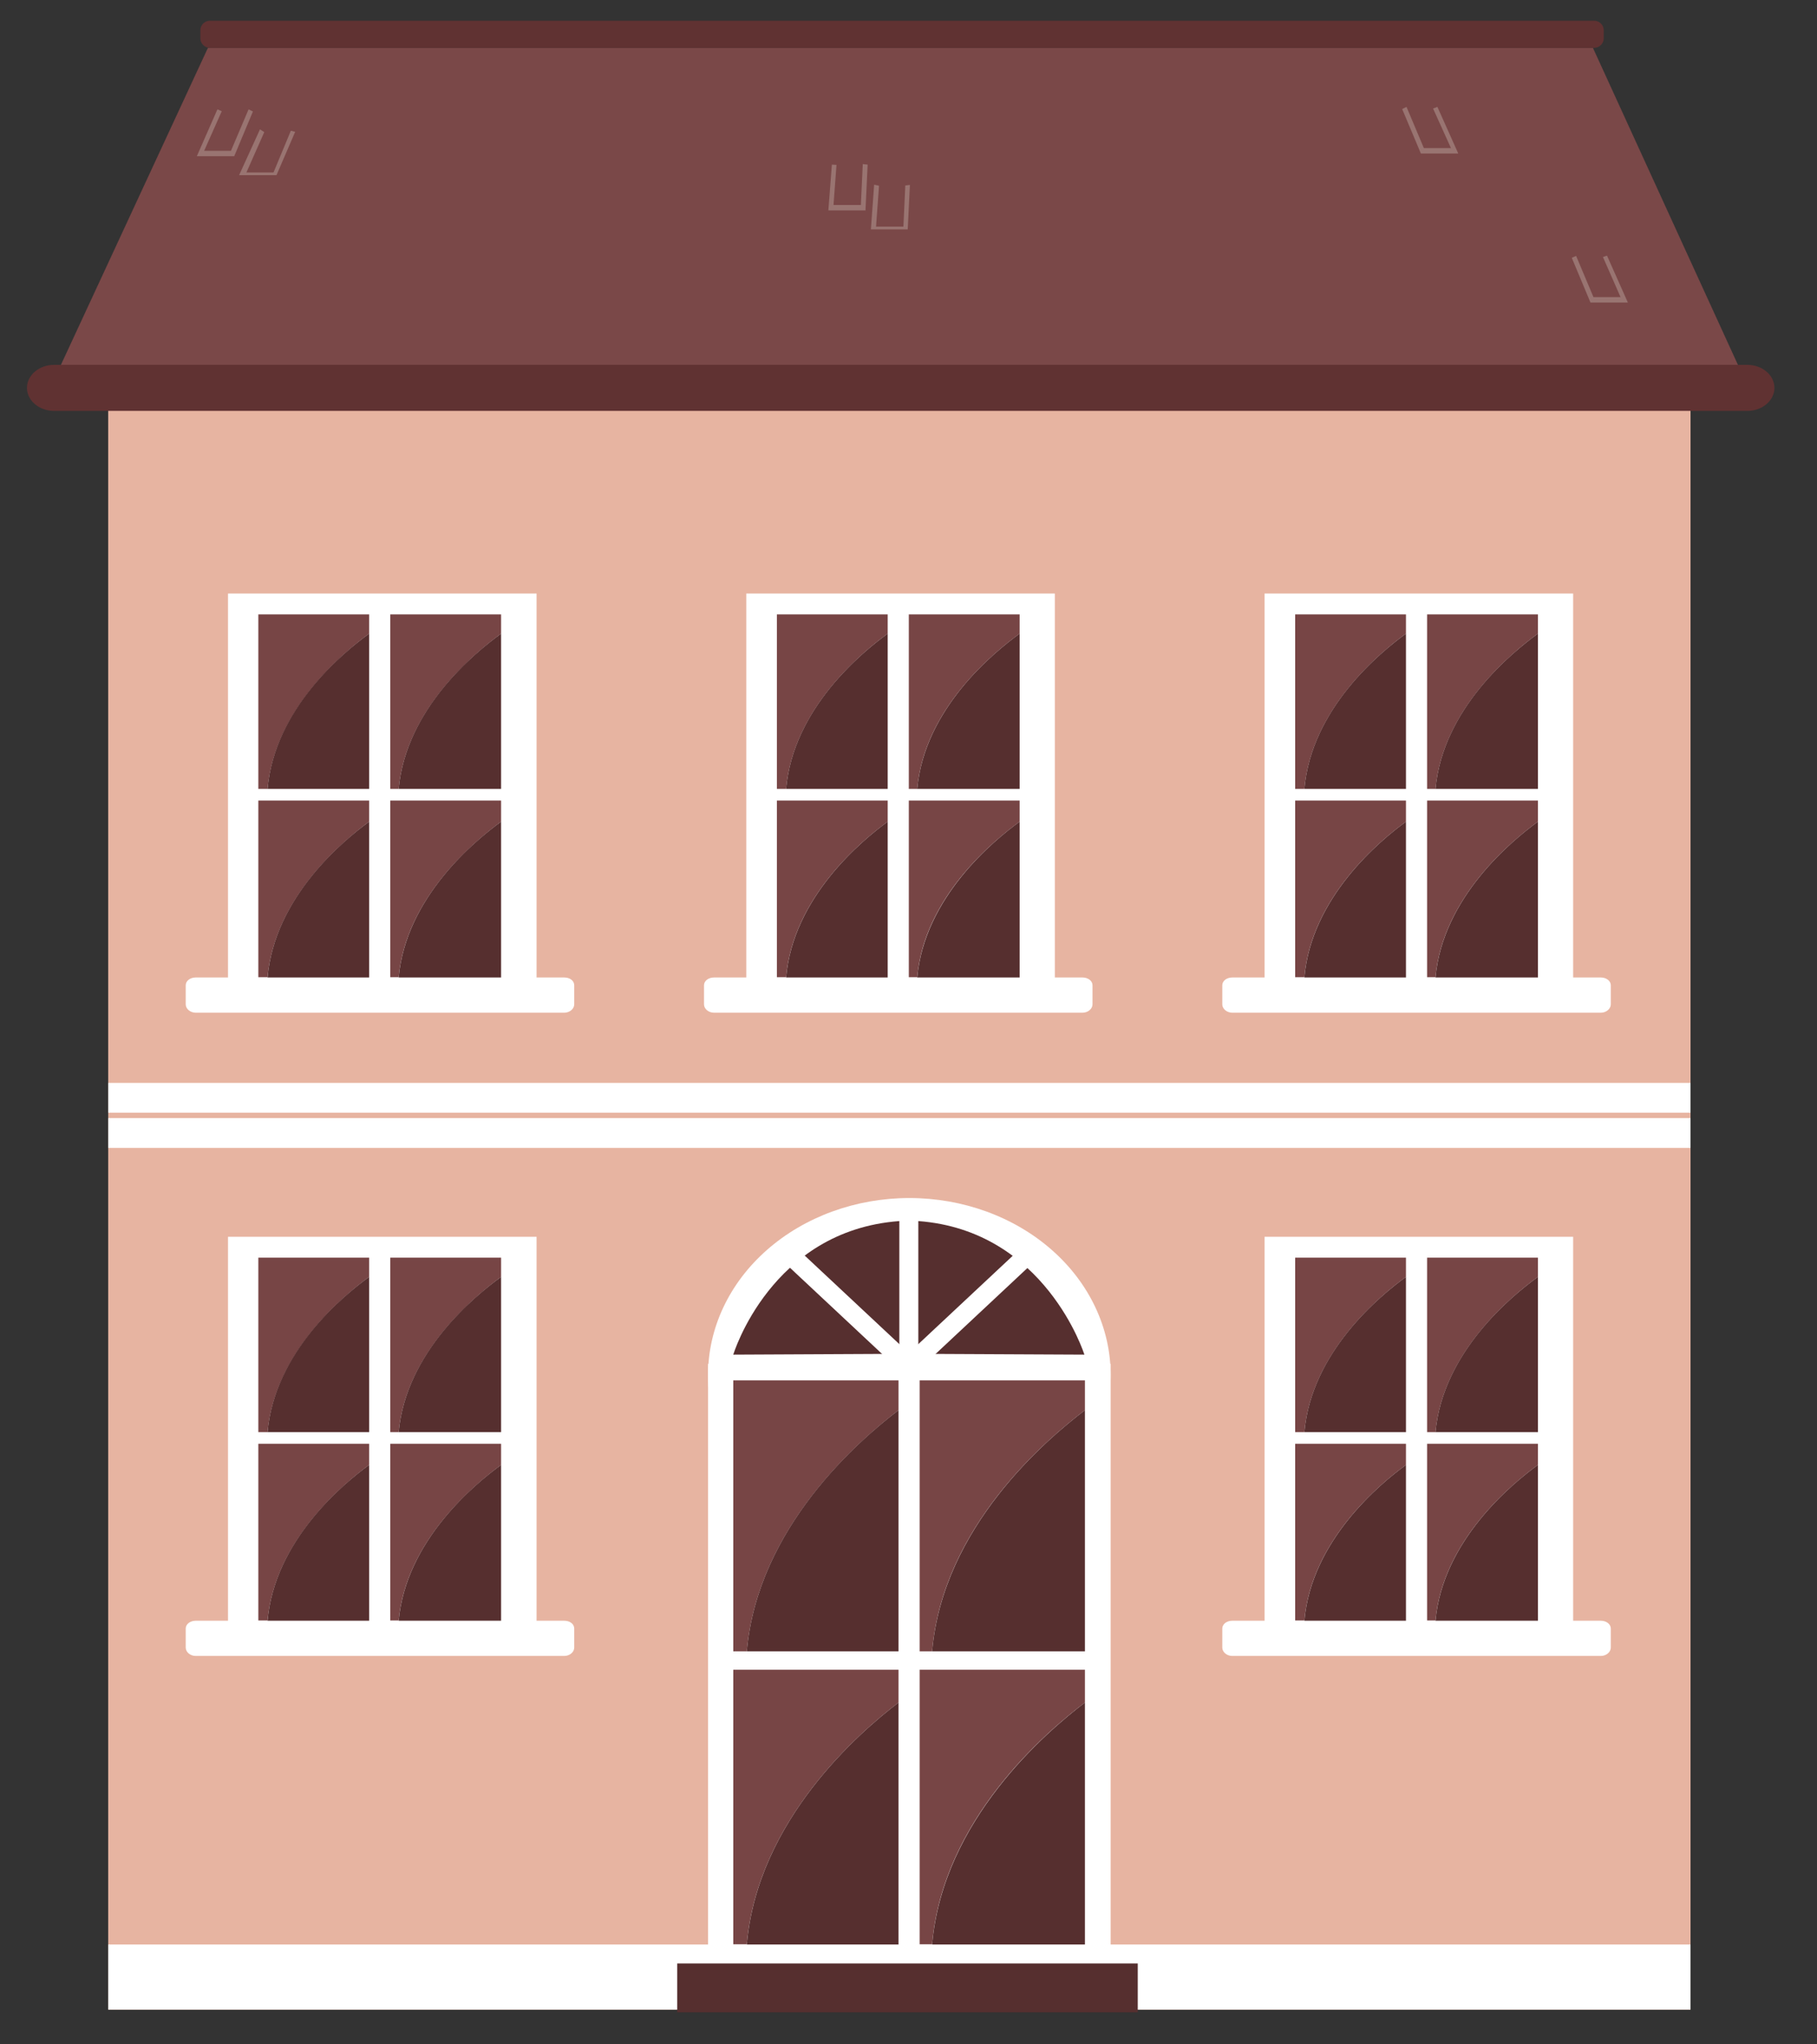 <?xml version="1.0" standalone="no"?><!-- Generator: Gravit.io --><svg xmlns="http://www.w3.org/2000/svg" xmlns:xlink="http://www.w3.org/1999/xlink" style="isolation:isolate" viewBox="0 0 320 360" width="320" height="360"><rect x="0" y="0" width="320" height="360" fill="#333333" stroke="none"/><defs><clipPath id="_clipPath_AbO0RXeBJjfYg6JFDjdnf9Dw8M7jpwEn"><rect width="320" height="360"/></clipPath></defs><g clip-path="url(#_clipPath_AbO0RXeBJjfYg6JFDjdnf9Dw8M7jpwEn)"><rect x="0" y="0" width="666.221" height="464.747" transform="matrix(1,0,0,1,0,0)" fill="none"/><g><clipPath id="_clipPath_eTH1x856irkDQEMppt18UxcHnedxPY24"><path d=" M -324 -108 L 343.994 -108 L 343.994 360.55 L -324 360.55 L -324 -108 Z " fill="rgb(255,255,255)"/></clipPath><g clip-path="url(#_clipPath_eTH1x856irkDQEMppt18UxcHnedxPY24)"><g><g><g><g><g><path d=" M 19.063 68.064 L 297.712 68.064 L 297.712 353.87 L 19.063 353.87 L 19.063 68.064 Z " fill="rgb(239,201,191)"/></g><g><path d=" M 19.063 68.064 L 297.712 68.064 L 297.712 353.87 L 19.063 353.87 L 19.063 68.064 Z " fill="rgb(231,180,161)"/></g><g><path d=" M 308.257 69.019 L 8.518 69.019 L 36.622 8.422 L 280.535 8.422 L 308.257 69.019 Z " fill="rgb(122,72,72)"/></g></g><g><path d=" M 41.25 27.507 L 34.665 27.507 L 38.292 19.253 L 39.055 19.587 L 35.954 26.553 L 40.677 26.553 L 43.779 19.253 L 44.542 19.635 L 41.25 27.507 Z " fill="rgb(153,116,113)"/></g><g><path d=" M 48.693 30.847 L 42.109 30.847 L 45.783 22.784 L 46.546 23.261 L 43.397 30.37 L 48.168 30.37 L 51.222 23.022 L 51.985 23.213 L 48.693 30.847 Z " fill="rgb(153,116,113)"/></g><g><path d=" M 286.69 53.273 L 280.105 53.273 L 276.813 45.4 L 277.577 45.066 L 280.63 52.319 L 285.402 52.319 L 282.3 45.257 L 283.016 45.018 L 286.69 53.273 Z " fill="rgb(153,116,113)"/></g><g><path d=" M 256.821 27.03 L 250.237 27.03 L 246.944 19.205 L 247.708 18.823 L 250.761 26.076 L 255.533 26.076 L 252.384 19.11 L 253.147 18.823 L 256.821 27.03 Z " fill="rgb(153,116,113)"/></g><g><path d=" M 152.423 37.05 L 145.886 37.05 L 146.507 28.987 L 147.318 29.034 L 146.793 36.096 L 151.612 36.096 L 151.946 28.891 L 152.805 28.987 L 152.423 37.05 Z " fill="rgb(153,116,113)"/></g><g><path d=" M 159.866 40.39 L 153.377 40.39 L 153.95 32.517 L 154.809 32.708 L 154.284 39.913 L 159.103 39.913 L 159.437 32.661 L 160.248 32.565 L 159.866 40.39 Z " fill="rgb(153,116,113)"/></g><path d=" M 282.443 6.752 C 282.443 7.658 281.68 8.422 280.773 8.422 L 36.956 8.422 C 36.049 8.422 35.286 7.658 35.286 6.752 L 35.286 5.32 C 35.286 4.414 36.049 3.65 36.956 3.65 L 280.773 3.65 C 281.68 3.65 282.443 4.414 282.443 5.32 L 282.443 6.752 Z " fill="rgb(96,50,50)"/></g><g><g><g><path d=" M 222.706 104.518 L 277.052 104.518 L 277.052 175.898 L 222.706 175.898 L 222.706 104.518 Z " fill="rgb(255,255,255)"/><path d=" M 283.684 176.852 C 283.684 177.663 282.873 178.331 281.919 178.331 L 217.028 178.331 C 216.073 178.331 215.262 177.663 215.262 176.852 L 215.262 173.512 C 215.262 172.701 216.073 172.128 217.028 172.128 L 281.919 172.128 C 282.873 172.128 283.684 172.701 283.684 173.512 L 283.684 176.852 Z " fill="rgb(255,255,255)"/></g><g><path d=" M 247.612 111.579 L 247.612 108.192 L 228.097 108.192 L 228.097 138.919 L 229.72 138.919 C 230.96 124.844 243.032 114.919 247.612 111.579 Z " fill="rgb(119,69,69)"/><path d=" M 247.612 111.579 C 243.032 114.919 230.96 124.796 229.72 138.919 L 247.612 138.919 L 247.612 111.579 Z " fill="rgb(86,47,47)"/></g><g><path d=" M 270.849 144.693 L 270.849 140.971 L 251.334 140.971 L 251.334 172.081 L 252.813 172.081 C 254.101 158.005 266.268 148.033 270.849 144.693 Z " fill="rgb(119,69,69)"/><path d=" M 270.849 144.693 C 266.268 148.033 254.101 158.005 252.813 172.128 L 270.849 172.128 L 270.849 144.693 Z " fill="rgb(86,47,47)"/></g><g><path d=" M 270.849 111.579 L 270.849 108.192 L 251.334 108.192 L 251.334 138.919 L 252.813 138.919 C 254.101 124.844 266.268 114.919 270.849 111.579 Z " fill="rgb(119,69,69)"/><path d=" M 270.849 111.579 C 266.268 114.919 254.101 124.796 252.813 138.919 L 270.849 138.919 L 270.849 111.579 Z " fill="rgb(86,47,47)"/></g><g><path d=" M 247.612 144.693 L 247.612 140.971 L 228.097 140.971 L 228.097 172.081 L 229.72 172.081 C 230.96 158.005 243.032 148.033 247.612 144.693 Z " fill="rgb(119,69,69)"/><path d=" M 247.612 144.693 C 243.032 148.033 230.96 158.005 229.72 172.128 L 247.612 172.128 L 247.612 144.693 Z " fill="rgb(86,47,47)"/></g></g><g><g><path d=" M 131.429 104.518 L 185.775 104.518 L 185.775 175.898 L 131.429 175.898 L 131.429 104.518 Z " fill="rgb(255,255,255)"/><path d=" M 192.407 176.852 C 192.407 177.663 191.596 178.331 190.642 178.331 L 125.751 178.331 C 124.797 178.331 123.986 177.663 123.986 176.852 L 123.986 173.512 C 123.986 172.701 124.797 172.128 125.751 172.128 L 190.642 172.128 C 191.596 172.128 192.407 172.701 192.407 173.512 L 192.407 176.852 Z " fill="rgb(255,255,255)"/></g><g><path d=" M 156.336 111.579 L 156.336 108.192 L 136.821 108.192 L 136.821 138.919 L 138.443 138.919 C 139.684 124.844 151.755 114.919 156.336 111.579 Z " fill="rgb(119,69,69)"/><path d=" M 156.336 111.579 C 151.755 114.919 139.684 124.796 138.443 138.919 L 156.336 138.919 L 156.336 111.579 Z " fill="rgb(86,47,47)"/></g><g><path d=" M 179.572 144.693 L 179.572 140.971 L 160.057 140.971 L 160.057 172.081 L 161.536 172.081 C 162.777 158.005 174.992 148.033 179.572 144.693 Z " fill="rgb(119,69,69)"/><path d=" M 179.572 144.693 C 174.992 148.033 162.825 158.005 161.536 172.128 L 179.572 172.128 L 179.572 144.693 Z " fill="rgb(86,47,47)"/></g><g><path d=" M 179.572 111.579 L 179.572 108.192 L 160.057 108.192 L 160.057 138.919 L 161.536 138.919 C 162.777 124.844 174.992 114.919 179.572 111.579 Z " fill="rgb(119,69,69)"/><path d=" M 179.572 111.579 C 174.992 114.919 162.825 124.796 161.536 138.919 L 179.572 138.919 L 179.572 111.579 Z " fill="rgb(86,47,47)"/></g><g><path d=" M 156.336 144.693 L 156.336 140.971 L 136.821 140.971 L 136.821 172.081 L 138.443 172.081 C 139.684 158.005 151.755 148.033 156.336 144.693 Z " fill="rgb(119,69,69)"/><path d=" M 156.336 144.693 C 151.755 148.033 139.684 158.005 138.443 172.128 L 156.336 172.128 L 156.336 144.693 Z " fill="rgb(86,47,47)"/></g></g><g><g><path d=" M 40.152 104.518 L 94.498 104.518 L 94.498 175.898 L 40.152 175.898 L 40.152 104.518 Z " fill="rgb(255,255,255)"/><path d=" M 101.131 176.852 C 101.131 177.663 100.32 178.331 99.365 178.331 L 34.474 178.331 C 33.52 178.331 32.709 177.663 32.709 176.852 L 32.709 173.512 C 32.709 172.701 33.52 172.128 34.474 172.128 L 99.365 172.128 C 100.367 172.128 101.131 172.701 101.131 173.512 L 101.131 176.852 Z " fill="rgb(255,255,255)"/></g><g><path d=" M 65.011 111.579 L 65.011 108.192 L 45.496 108.192 L 45.496 138.919 L 47.119 138.919 C 48.407 124.844 60.478 114.919 65.011 111.579 Z " fill="rgb(119,69,69)"/><path d=" M 65.011 111.579 C 60.431 114.919 48.359 124.796 47.119 138.919 L 65.011 138.919 L 65.011 111.579 Z " fill="rgb(86,47,47)"/></g><g><path d=" M 88.248 144.693 L 88.248 140.971 L 68.733 140.971 L 68.733 172.081 L 70.212 172.081 C 71.5 158.005 83.715 148.033 88.248 144.693 Z " fill="rgb(119,69,69)"/><path d=" M 88.248 144.693 C 83.667 148.033 71.5 158.005 70.212 172.128 L 88.248 172.128 L 88.248 144.693 Z " fill="rgb(86,47,47)"/></g><g><path d=" M 88.248 111.579 L 88.248 108.192 L 68.733 108.192 L 68.733 138.919 L 70.212 138.919 C 71.5 124.844 83.715 114.919 88.248 111.579 Z " fill="rgb(119,69,69)"/><path d=" M 88.248 111.579 C 83.667 114.919 71.5 124.796 70.212 138.919 L 88.248 138.919 L 88.248 111.579 Z " fill="rgb(86,47,47)"/></g><g><path d=" M 65.011 144.693 L 65.011 140.971 L 45.496 140.971 L 45.496 172.081 L 47.119 172.081 C 48.407 158.005 60.478 148.033 65.011 144.693 Z " fill="rgb(119,69,69)"/><path d=" M 65.011 144.693 C 60.431 148.033 48.359 158.005 47.119 172.128 L 65.011 172.128 L 65.011 144.693 Z " fill="rgb(86,47,47)"/></g></g></g><g><g><g><path d=" M 222.706 217.79 L 277.052 217.79 L 277.052 289.17 L 222.706 289.17 L 222.706 217.79 Z " fill="rgb(255,255,255)"/><path d=" M 283.684 290.125 C 283.684 290.936 282.873 291.604 281.919 291.604 L 217.028 291.604 C 216.073 291.604 215.262 290.936 215.262 290.125 L 215.262 286.785 C 215.262 285.974 216.073 285.401 217.028 285.401 L 281.919 285.401 C 282.873 285.401 283.684 285.974 283.684 286.785 L 283.684 290.125 Z " fill="rgb(255,255,255)"/></g><g><path d=" M 247.612 224.852 L 247.612 221.464 L 228.097 221.464 L 228.097 252.192 L 229.72 252.192 C 230.96 238.117 243.032 228.192 247.612 224.852 Z " fill="rgb(119,69,69)"/><path d=" M 247.612 224.852 C 243.032 228.192 230.96 238.069 229.72 252.192 L 247.612 252.192 L 247.612 224.852 Z " fill="rgb(86,47,47)"/></g><g><path d=" M 270.849 257.965 L 270.849 254.244 L 251.334 254.244 L 251.334 285.353 L 252.813 285.353 C 254.101 271.278 266.268 261.305 270.849 257.965 Z " fill="rgb(119,69,69)"/><path d=" M 270.849 257.965 C 266.268 261.305 254.101 271.278 252.813 285.401 L 270.849 285.401 L 270.849 257.965 Z " fill="rgb(86,47,47)"/></g><g><path d=" M 270.849 224.852 L 270.849 221.464 L 251.334 221.464 L 251.334 252.192 L 252.813 252.192 C 254.101 238.117 266.268 228.192 270.849 224.852 Z " fill="rgb(119,69,69)"/><path d=" M 270.849 224.852 C 266.268 228.192 254.101 238.069 252.813 252.192 L 270.849 252.192 L 270.849 224.852 Z " fill="rgb(86,47,47)"/></g><g><path d=" M 247.612 257.965 L 247.612 254.244 L 228.097 254.244 L 228.097 285.353 L 229.72 285.353 C 230.96 271.278 243.032 261.305 247.612 257.965 Z " fill="rgb(119,69,69)"/><path d=" M 247.612 257.965 C 243.032 261.305 230.96 271.278 229.72 285.401 L 247.612 285.401 L 247.612 257.965 Z " fill="rgb(86,47,47)"/></g></g><g><g><path d=" M 40.152 217.79 L 94.498 217.79 L 94.498 289.17 L 40.152 289.17 L 40.152 217.79 Z " fill="rgb(255,255,255)"/><path d=" M 101.131 290.125 C 101.131 290.936 100.32 291.604 99.365 291.604 L 34.474 291.604 C 33.52 291.604 32.709 290.936 32.709 290.125 L 32.709 286.785 C 32.709 285.974 33.52 285.401 34.474 285.401 L 99.365 285.401 C 100.367 285.401 101.131 285.974 101.131 286.785 L 101.131 290.125 Z " fill="rgb(255,255,255)"/></g><g><path d=" M 65.011 224.852 L 65.011 221.464 L 45.496 221.464 L 45.496 252.192 L 47.119 252.192 C 48.407 238.117 60.478 228.192 65.011 224.852 Z " fill="rgb(119,69,69)"/><path d=" M 65.011 224.852 C 60.431 228.192 48.359 238.069 47.119 252.192 L 65.011 252.192 L 65.011 224.852 Z " fill="rgb(86,47,47)"/></g><g><path d=" M 88.248 257.965 L 88.248 254.244 L 68.733 254.244 L 68.733 285.353 L 70.212 285.353 C 71.5 271.278 83.715 261.305 88.248 257.965 Z " fill="rgb(119,69,69)"/><path d=" M 88.248 257.965 C 83.667 261.305 71.5 271.278 70.212 285.401 L 88.248 285.401 L 88.248 257.965 Z " fill="rgb(86,47,47)"/></g><g><path d=" M 88.248 224.852 L 88.248 221.464 L 68.733 221.464 L 68.733 252.192 L 70.212 252.192 C 71.5 238.117 83.715 228.192 88.248 224.852 Z " fill="rgb(119,69,69)"/><path d=" M 88.248 224.852 C 83.667 228.192 71.5 238.069 70.212 252.192 L 88.248 252.192 L 88.248 224.852 Z " fill="rgb(86,47,47)"/></g><g><path d=" M 65.011 257.965 L 65.011 254.244 L 45.496 254.244 L 45.496 285.353 L 47.119 285.353 C 48.407 271.278 60.478 261.305 65.011 257.965 Z " fill="rgb(119,69,69)"/><path d=" M 65.011 257.965 C 60.431 261.305 48.359 271.278 47.119 285.401 L 65.011 285.401 L 65.011 257.965 Z " fill="rgb(86,47,47)"/></g></g><g><path d=" M 124.701 240.168 L 195.604 240.168 L 195.604 345.377 L 124.701 345.377 L 124.701 240.168 Z " fill="rgb(255,255,255)"/></g></g><path d=" M 19.063 342.419 L 297.712 342.419 L 297.712 353.87 L 19.063 353.87 L 19.063 342.419 Z " fill="rgb(255,255,255)"/><g><path d=" M 119.262 345.759 L 200.376 345.759 L 200.376 354.348 L 119.262 354.348 L 119.262 345.759 Z " fill="rgb(86,47,47)"/><g><g><path d=" M 195.604 242.124 C 195.604 250.388 191.869 258.313 185.221 264.156 C 178.572 269.999 169.555 273.282 160.153 273.282 C 150.75 273.282 141.733 269.999 135.085 264.156 C 128.436 258.313 124.701 250.388 124.701 242.124 C 124.701 233.861 128.436 225.936 135.085 220.093 C 141.733 214.25 150.75 210.967 160.153 210.967 C 169.555 210.967 178.572 214.25 185.221 220.093 C 191.869 225.936 195.604 233.861 195.604 242.124 L 195.604 242.124 Z " fill="rgb(255,255,255)"/><g><path d=" M 158.244 248.327 L 158.244 243.079 L 129.139 243.079 L 129.139 290.793 L 131.524 290.793 C 133.433 268.892 151.469 253.528 158.244 248.327 Z " fill="rgb(119,69,69)"/><path d=" M 158.244 248.327 C 151.421 253.528 133.433 268.892 131.524 290.793 L 158.244 290.793 L 158.244 248.327 Z " fill="rgb(86,47,47)"/></g><g><path d=" M 191.071 299.811 L 191.071 294.037 L 161.966 294.037 L 161.966 342.371 L 164.161 342.371 C 166.022 320.471 184.248 304.964 191.071 299.811 Z " fill="rgb(119,69,69)"/><path d=" M 191.071 299.811 C 184.248 305.011 166.069 320.471 164.161 342.419 L 191.071 342.419 L 191.071 299.811 Z " fill="rgb(86,47,47)"/></g><g><path d=" M 191.071 248.327 L 191.071 243.079 L 161.966 243.079 L 161.966 290.793 L 164.161 290.793 C 166.022 268.892 184.248 253.528 191.071 248.327 Z " fill="rgb(119,69,69)"/><path d=" M 191.071 248.327 C 184.248 253.528 166.069 268.892 164.161 290.793 L 191.071 290.793 L 191.071 248.327 Z " fill="rgb(86,47,47)"/></g><g><path d=" M 158.244 299.811 L 158.244 294.037 L 129.139 294.037 L 129.139 342.371 L 131.524 342.371 C 133.433 320.471 151.469 304.964 158.244 299.811 Z " fill="rgb(119,69,69)"/><path d=" M 158.244 299.811 C 151.421 305.011 133.433 320.471 131.524 342.419 L 158.244 342.419 L 158.244 299.811 Z " fill="rgb(86,47,47)"/></g></g><path d=" M 158.387 215.023 L 158.387 238.403 L 129.139 238.546 C 129.139 238.546 135.723 216.693 158.387 215.023 Z " fill="rgb(86,47,47)"/><path d=" M 161.727 215.023 L 161.727 238.403 L 190.976 238.546 C 190.976 238.546 184.153 216.693 161.727 215.023 Z " fill="rgb(86,47,47)"/><path d=" M 137 221.257 L 139.282 218.818 L 160.186 238.377 L 157.904 240.816 L 137 221.257 Z " fill="rgb(255,255,255)"/><path d=" M 162.199 240.827 L 159.917 238.388 L 180.822 218.829 L 183.104 221.268 L 162.199 240.827 Z " fill="rgb(255,255,255)"/></g></g><path d=" M 19.063 190.689 L 297.712 190.689 L 297.712 195.937 L 19.063 195.937 L 19.063 190.689 Z " fill="rgb(255,255,255)"/><path d=" M 19.063 196.892 L 297.712 196.892 L 297.712 202.14 L 19.063 202.14 L 19.063 196.892 Z " fill="rgb(255,255,255)"/></g></g></g><path d=" M 312.503 68.303 C 312.503 70.545 310.356 72.358 307.732 72.358 L 9.52 72.358 C 6.896 72.358 4.749 70.545 4.749 68.303 C 4.749 66.06 6.896 64.247 9.52 64.247 L 307.732 64.247 C 310.356 64.247 312.503 66.06 312.503 68.303 Z " fill="rgb(96,50,50)"/></g></g></svg>
